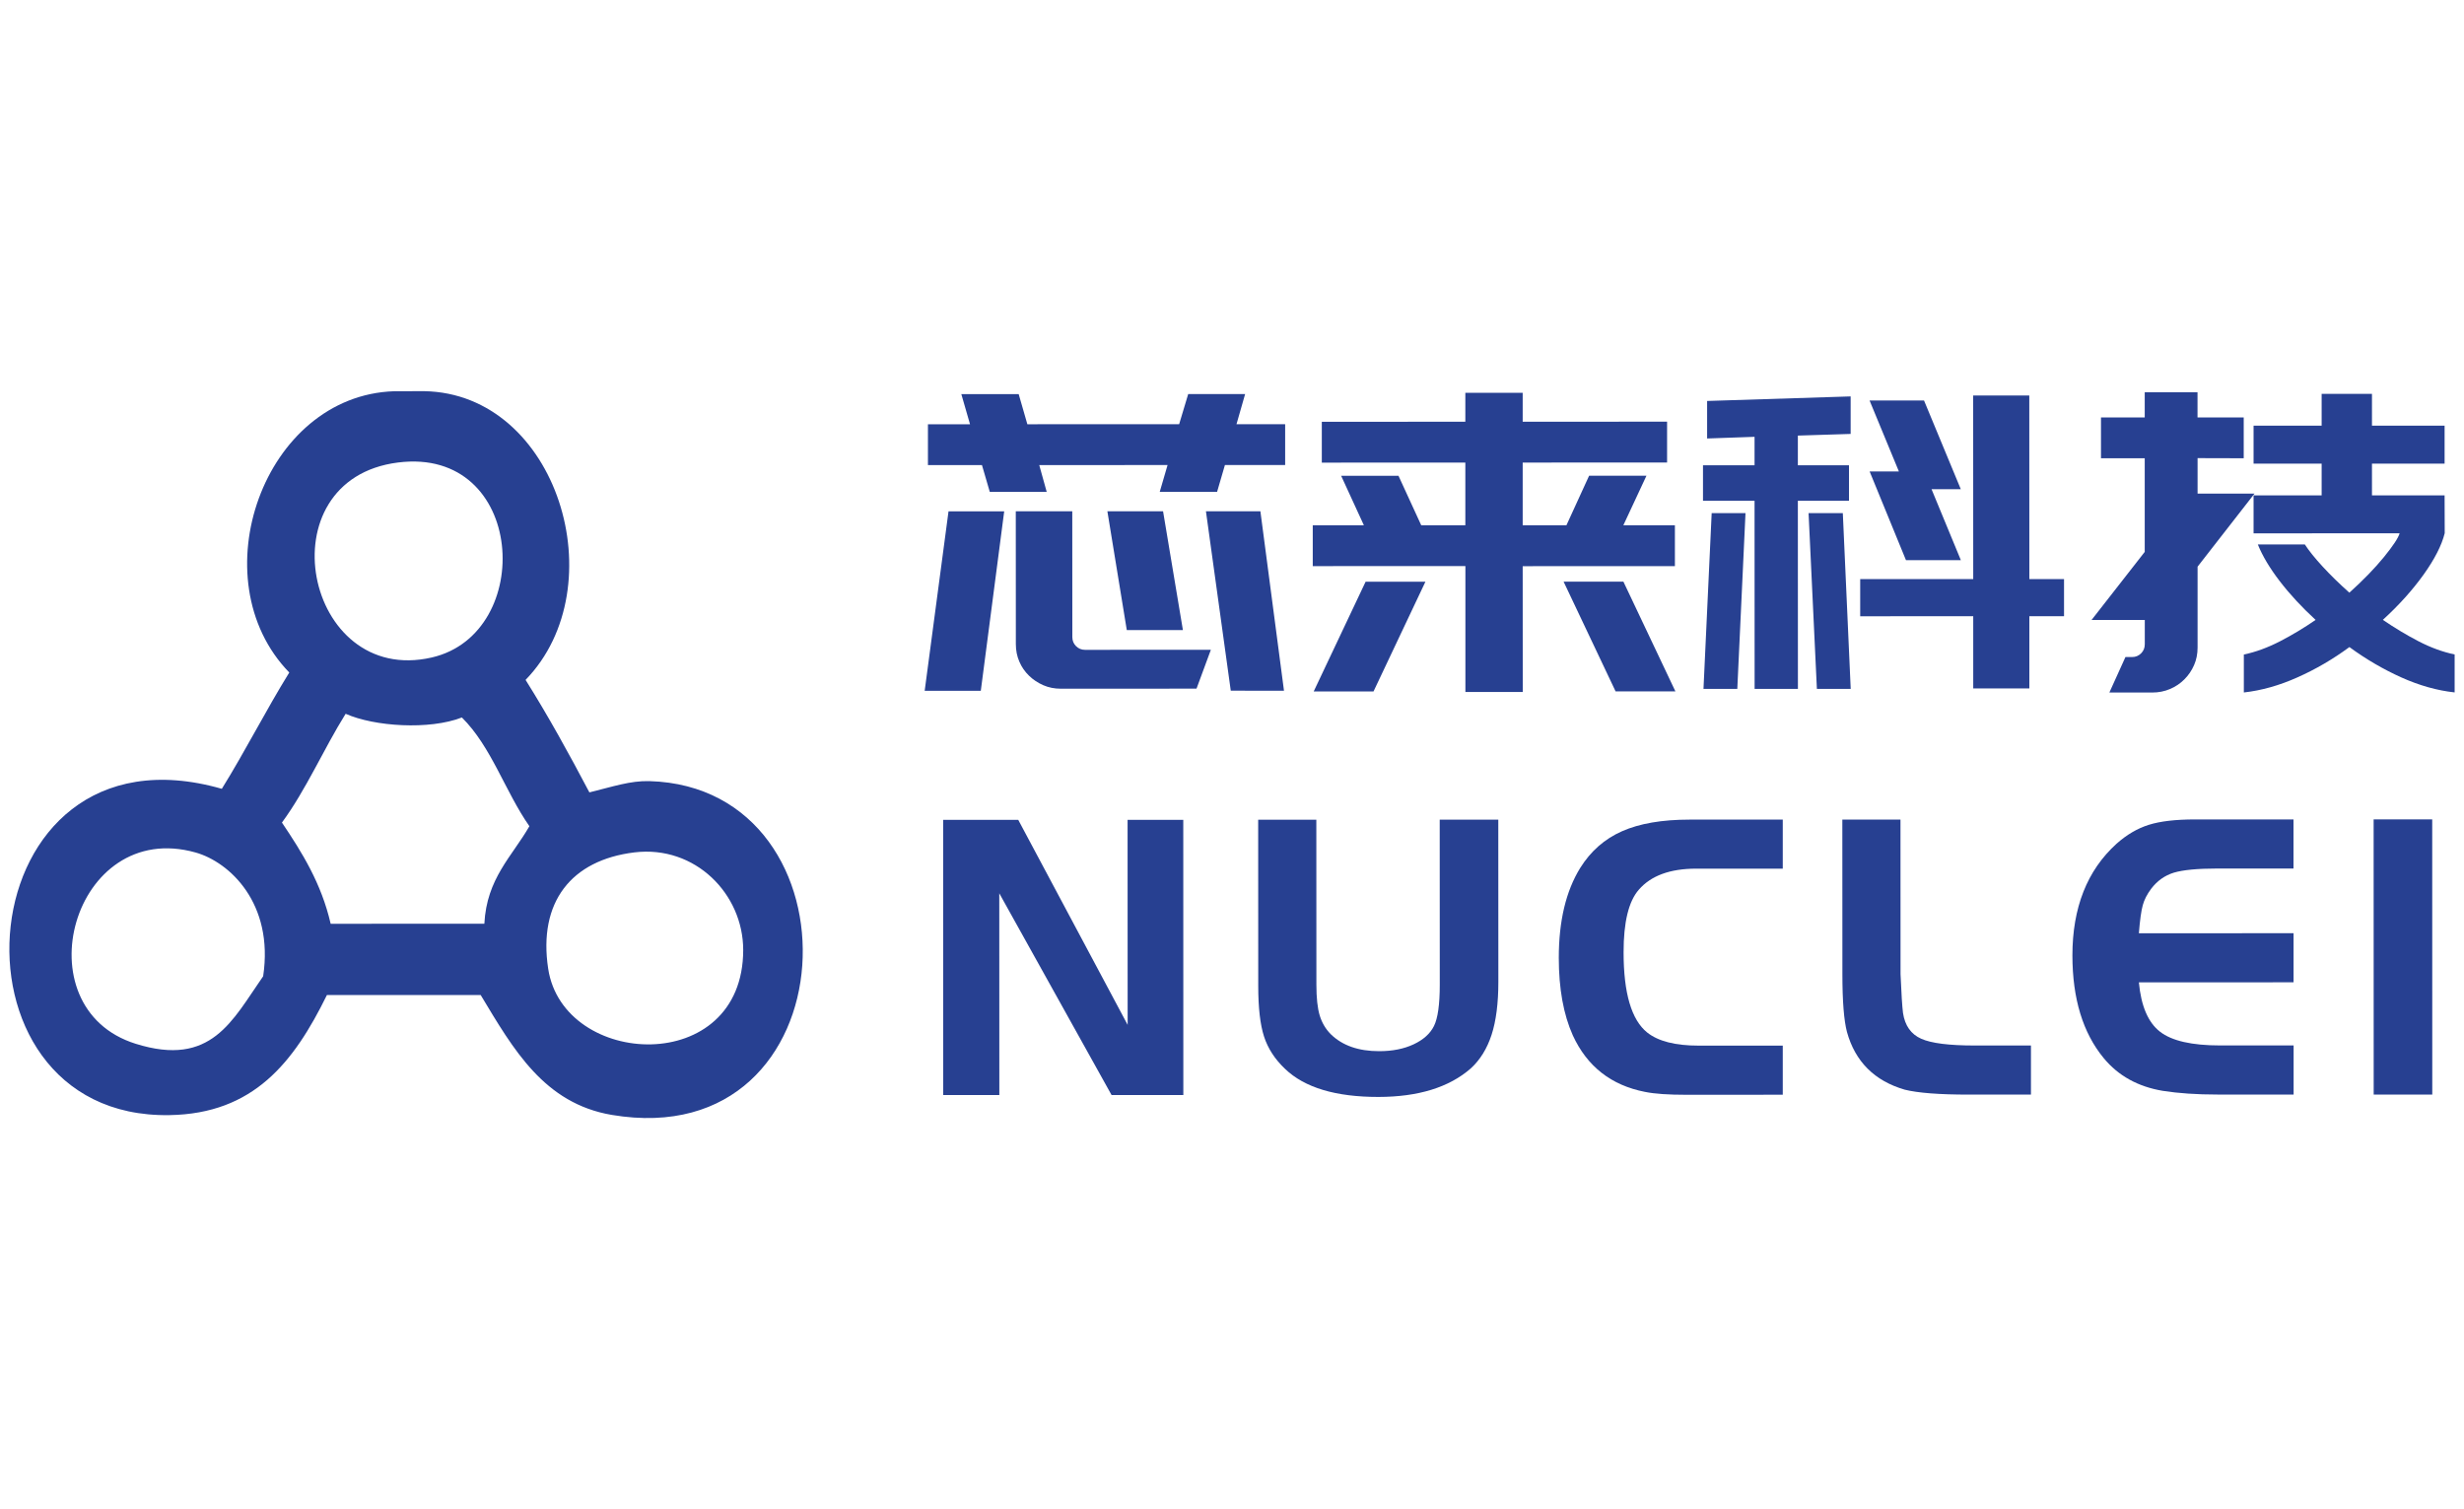 <?xml version="1.0" encoding="utf-8"?>
<!-- Generator: Adobe Illustrator 23.0.3, SVG Export Plug-In . SVG Version: 6.00 Build 0)  -->
<svg version="1.1" id="Layer_1" xmlns="http://www.w3.org/2000/svg" xmlns:xlink="http://www.w3.org/1999/xlink" x="0px" y="0px"
	 viewBox="0 0 400 245" style="enable-background:new 0 0 400 245;" xml:space="preserve">
<style type="text/css">
	.st0{fill:#274091;}
</style>
<g>
	<g>
		<g>
			<path class="st0" d="M162.22,145.01l0.01,32.75l-9.11,0l-0.01-44.67l12.19,0l17.76,33.28l-0.01-33.28l9.04,0l0.01,44.67l-11.65,0
				L162.22,145.01z"/>
		</g>
		<g>
			<path class="st0" d="M213.69,133.07l0.01,26.79c0,2.14,0.18,3.81,0.54,4.99c0.36,1.18,0.96,2.2,1.81,3.05
				c1.88,1.83,4.49,2.74,7.84,2.74c2.14,0,4.01-0.37,5.59-1.11c1.58-0.74,2.69-1.73,3.31-2.98c0.62-1.25,0.94-3.48,0.94-6.7
				l-0.01-26.79l9.51,0l0.01,26.32c0,3.48-0.37,6.35-1.1,8.6c-0.74,2.26-1.86,4.07-3.38,5.46c-3.53,3.08-8.53,4.62-15,4.63
				c-6.92,0-11.97-1.51-15.14-4.55c-1.65-1.56-2.79-3.31-3.42-5.26c-0.63-1.94-0.94-4.68-0.94-8.2l-0.01-26.99L213.69,133.07z"/>
		</g>
		<g>
			<path class="st0" d="M289.41,169.74l0,7.97l-15.6,0.01c-2.95,0-5.2-0.15-6.76-0.47c-5.49-1.07-9.4-4.13-11.72-9.17
				c-1.52-3.39-2.28-7.59-2.28-12.59c0-5.98,1.16-10.85,3.48-14.6c1.7-2.72,3.96-4.71,6.8-5.96c2.83-1.25,6.48-1.88,10.95-1.88
				l15.13-0.01l0,7.97l-14.06,0c-4.24,0-7.34,1.14-9.31,3.42c-1.65,1.88-2.48,5.27-2.47,10.18c0,6.61,1.28,10.94,3.82,12.99
				c1.79,1.43,4.58,2.14,8.37,2.14L289.41,169.74z"/>
		</g>
		<g>
			<path class="st0" d="M299.08,133.04l9.44,0l0.01,25.11c0.13,3.17,0.27,5.27,0.4,6.29c0.31,2.05,1.3,3.45,2.95,4.18
				c1.65,0.74,4.55,1.1,8.71,1.1l9.11,0l0,7.97l-10.11,0c-4.78,0-8.24-0.27-10.38-0.8c-4.91-1.43-8.04-4.55-9.38-9.37
				c-0.49-1.87-0.74-5-0.74-9.37L299.08,133.04z"/>
		</g>
		<g>
			<path class="st0" d="M372.32,133.02l0,7.97l-12.39,0c-3.21,0-5.56,0.23-7.03,0.67c-1.47,0.45-2.7,1.32-3.68,2.61
				c-0.67,0.89-1.13,1.79-1.37,2.68c-0.25,0.89-0.46,2.41-0.63,4.55l25.11-0.01l0,7.97l-25.11,0.01c0.36,3.84,1.5,6.51,3.42,8
				c1.92,1.5,5.18,2.24,9.78,2.24l11.92,0l0,7.97l-12.39,0c-3.35,0-6.29-0.2-8.84-0.6c-4.02-0.67-7.21-2.43-9.58-5.29
				c-3.4-4.11-5.09-9.66-5.1-16.67c0-7.77,2.38-13.82,7.16-18.15c1.65-1.47,3.4-2.5,5.26-3.08c1.85-0.58,4.34-0.87,7.47-0.87
				L372.32,133.02z"/>
		</g>
		<g>
			<path class="st0" d="M385.34,177.68l-0.01-44.67l9.51,0l0.01,44.67L385.34,177.68z"/>
		</g>
	</g>
	<path class="st0" d="M105.41,126.8c35.11,1,33.12,60.77-6.07,54.19c-11.02-1.86-16-10.65-21.31-19.47
		c-8.32,0-16.64,0.01-24.96,0.01c-5.39,10.95-11.9,19.26-25.56,19.49c-38.3,0.66-33.27-64.94,8.5-52.97
		c3.81-6.13,7.15-12.74,10.95-18.88C32.25,94.04,42.79,64.18,64,63.51c1.62-0.01,3.24-0.01,4.87-0.01
		c21.64,0.37,31.17,31.7,16.45,46.87c3.68,5.86,7.07,12.02,10.36,18.26C99.5,127.69,102.32,126.72,105.41,126.8z M88.99,157.25
		c2.45,16.15,31.66,17.62,31.66-3.05c-0.01-9.08-7.79-17.02-17.66-15.83C92.7,139.62,87.35,146.47,88.99,157.25z M78.63,149.95
		c0.37-7.35,4.5-10.93,7.31-15.83c-3.93-5.61-6.17-12.91-10.96-17.65c-5.26,2.05-14.2,1.48-18.87-0.6
		c-3.59,5.75-6.39,12.28-10.34,17.66c3.26,4.85,6.39,9.84,7.91,16.43C62,149.96,70.32,149.95,78.63,149.95z M70.1,106.73
		c16.89-3.89,15.26-34.27-5.49-31.65C42.75,77.83,49.42,111.49,70.1,106.73z M42.72,158.48c1.77-11.84-5.46-18.54-10.96-20.09
		c-19.93-5.61-28.44,25.21-9.73,31.05C34.33,173.29,37.71,165.65,42.72,158.48z"/>
	<g>
		<path class="st0" d="M159.22,112.14l-9.11,0l3.87-29.13l9.04,0L159.22,112.14z M208.63,75.49l-9.78,0l-1.27,4.35l-9.31,0
			l1.27-4.35l-20.83,0.01l1.21,4.35l-9.24,0l-1.27-4.35l-8.77,0l0-6.63l6.83,0l-1.41-4.89l9.31,0l1.41,4.89l24.64-0.01l1.47-4.89
			l9.24,0l-1.4,4.89l7.9,0L208.63,75.49z M194.24,111.79l-22.03,0.01c-1.03,0-1.98-0.19-2.85-0.57c-0.87-0.38-1.64-0.89-2.31-1.54
			c-0.67-0.65-1.2-1.41-1.57-2.28c-0.38-0.87-0.57-1.82-0.57-2.85l-0.01-21.56l9.17,0l0.01,20.42c0,0.58,0.2,1.07,0.6,1.47
			c0.4,0.4,0.89,0.6,1.47,0.6l20.42-0.01L194.24,111.79z M192.03,102.28l-9.11,0L179.77,83l9.04,0L192.03,102.28z M199.8,112.12
			L195.77,83l8.84,0l3.83,29.13L199.8,112.12z"/>
		<path class="st0" d="M237.89,91.89l-24.78,0.01l0-6.63l8.3,0l-3.69-8.03l9.31,0l3.69,8.03l7.16,0l0-10.18l-23.3,0.01l0-6.63
			l23.3-0.01l0-4.69l9.31,0l0,4.69l23.44-0.01l0,6.63l-23.44,0.01l0,10.18l7.1,0l3.68-8.04l9.31,0l-3.75,8.04l8.37,0l0,6.63
			l-24.71,0.01l0.01,20.42l-9.31,0L237.89,91.89z M222.97,112.25l-9.71,0l8.43-17.82l9.71,0L222.97,112.25z M263.54,94.42
			l8.44,17.81l-9.71,0l-8.44-17.81L263.54,94.42z"/>
		<path class="st0" d="M291.86,70.71l0,4.82l8.3,0l0,5.76l-8.3,0l0.01,30.54l-7.03,0l-0.01-30.54l-8.37,0l0-5.76l8.37,0l0-4.62
			l-7.7,0.27l0-6.09l23.3-0.74l0,6.09L291.86,70.71z M276.54,111.83l1.33-28.53l5.49,0l-1.33,28.53L276.54,111.83z M299.16,83.3
			l1.28,28.53l-5.49,0l-1.35-28.53L299.16,83.3z M329.44,94l5.63,0l0,6.03l-5.63,0l0,11.72l-9.11,0l0-11.72l-18.35,0.01l0-6.03
			L320.33,94l-0.01-29.8l9.11,0L329.44,94z M318.31,79.41l-4.75,0l4.76,11.52l-8.91,0l-5.9-14.4l4.75,0l-4.76-11.52l8.84,0
			L318.31,79.41z"/>
		<path class="st0" d="M356.75,74.37l0,5.76l9.24,0l-9.24,11.86l0,13.13c0,1.03-0.19,1.98-0.57,2.85c-0.38,0.87-0.9,1.64-1.57,2.31
			s-1.45,1.2-2.34,1.57c-0.89,0.38-1.85,0.57-2.88,0.57l-6.96,0l2.61-5.76l1.07,0c0.58,0,1.07-0.2,1.47-0.6
			c0.4-0.4,0.6-0.89,0.6-1.47l0-3.95l-8.64,0l8.63-11.05l0-15.2l-7.1,0l0-6.63l7.1,0l0-4.08l8.57,0l0,4.08l7.5,0l0,6.63
			L356.75,74.37z M396.87,86.55c-0.49,1.97-1.63,4.2-3.41,6.7c-1.79,2.5-3.99,4.96-6.63,7.37c1.88,1.29,3.81,2.45,5.79,3.48
			c1.99,1.03,3.94,1.74,5.86,2.14l0,6.16c-2.86-0.31-5.75-1.13-8.67-2.44c-2.92-1.32-5.73-2.95-8.41-4.92
			c-2.68,1.97-5.49,3.61-8.44,4.92c-2.95,1.32-5.85,2.13-8.7,2.45l0-6.16c1.92-0.4,3.87-1.12,5.86-2.14
			c1.99-1.03,3.92-2.19,5.79-3.48c-2.23-2.05-4.17-4.14-5.8-6.26c-1.63-2.12-2.83-4.12-3.58-5.99l7.63,0
			c0.67,1.03,1.63,2.22,2.88,3.58c1.25,1.36,2.7,2.78,4.35,4.25c2.28-2.05,4.15-3.99,5.62-5.79c1.47-1.81,2.32-3.09,2.54-3.85
			l-23.71,0.01l0-6.16l11.05,0l0-5.16l-11.05,0l0-6.16l11.05,0l0-5.16l8.17,0l0,5.16l11.79,0l0,6.16l-11.79,0l0,5.16l11.79,0
			L396.87,86.55z"/>
	</g>
</g>
</svg>
